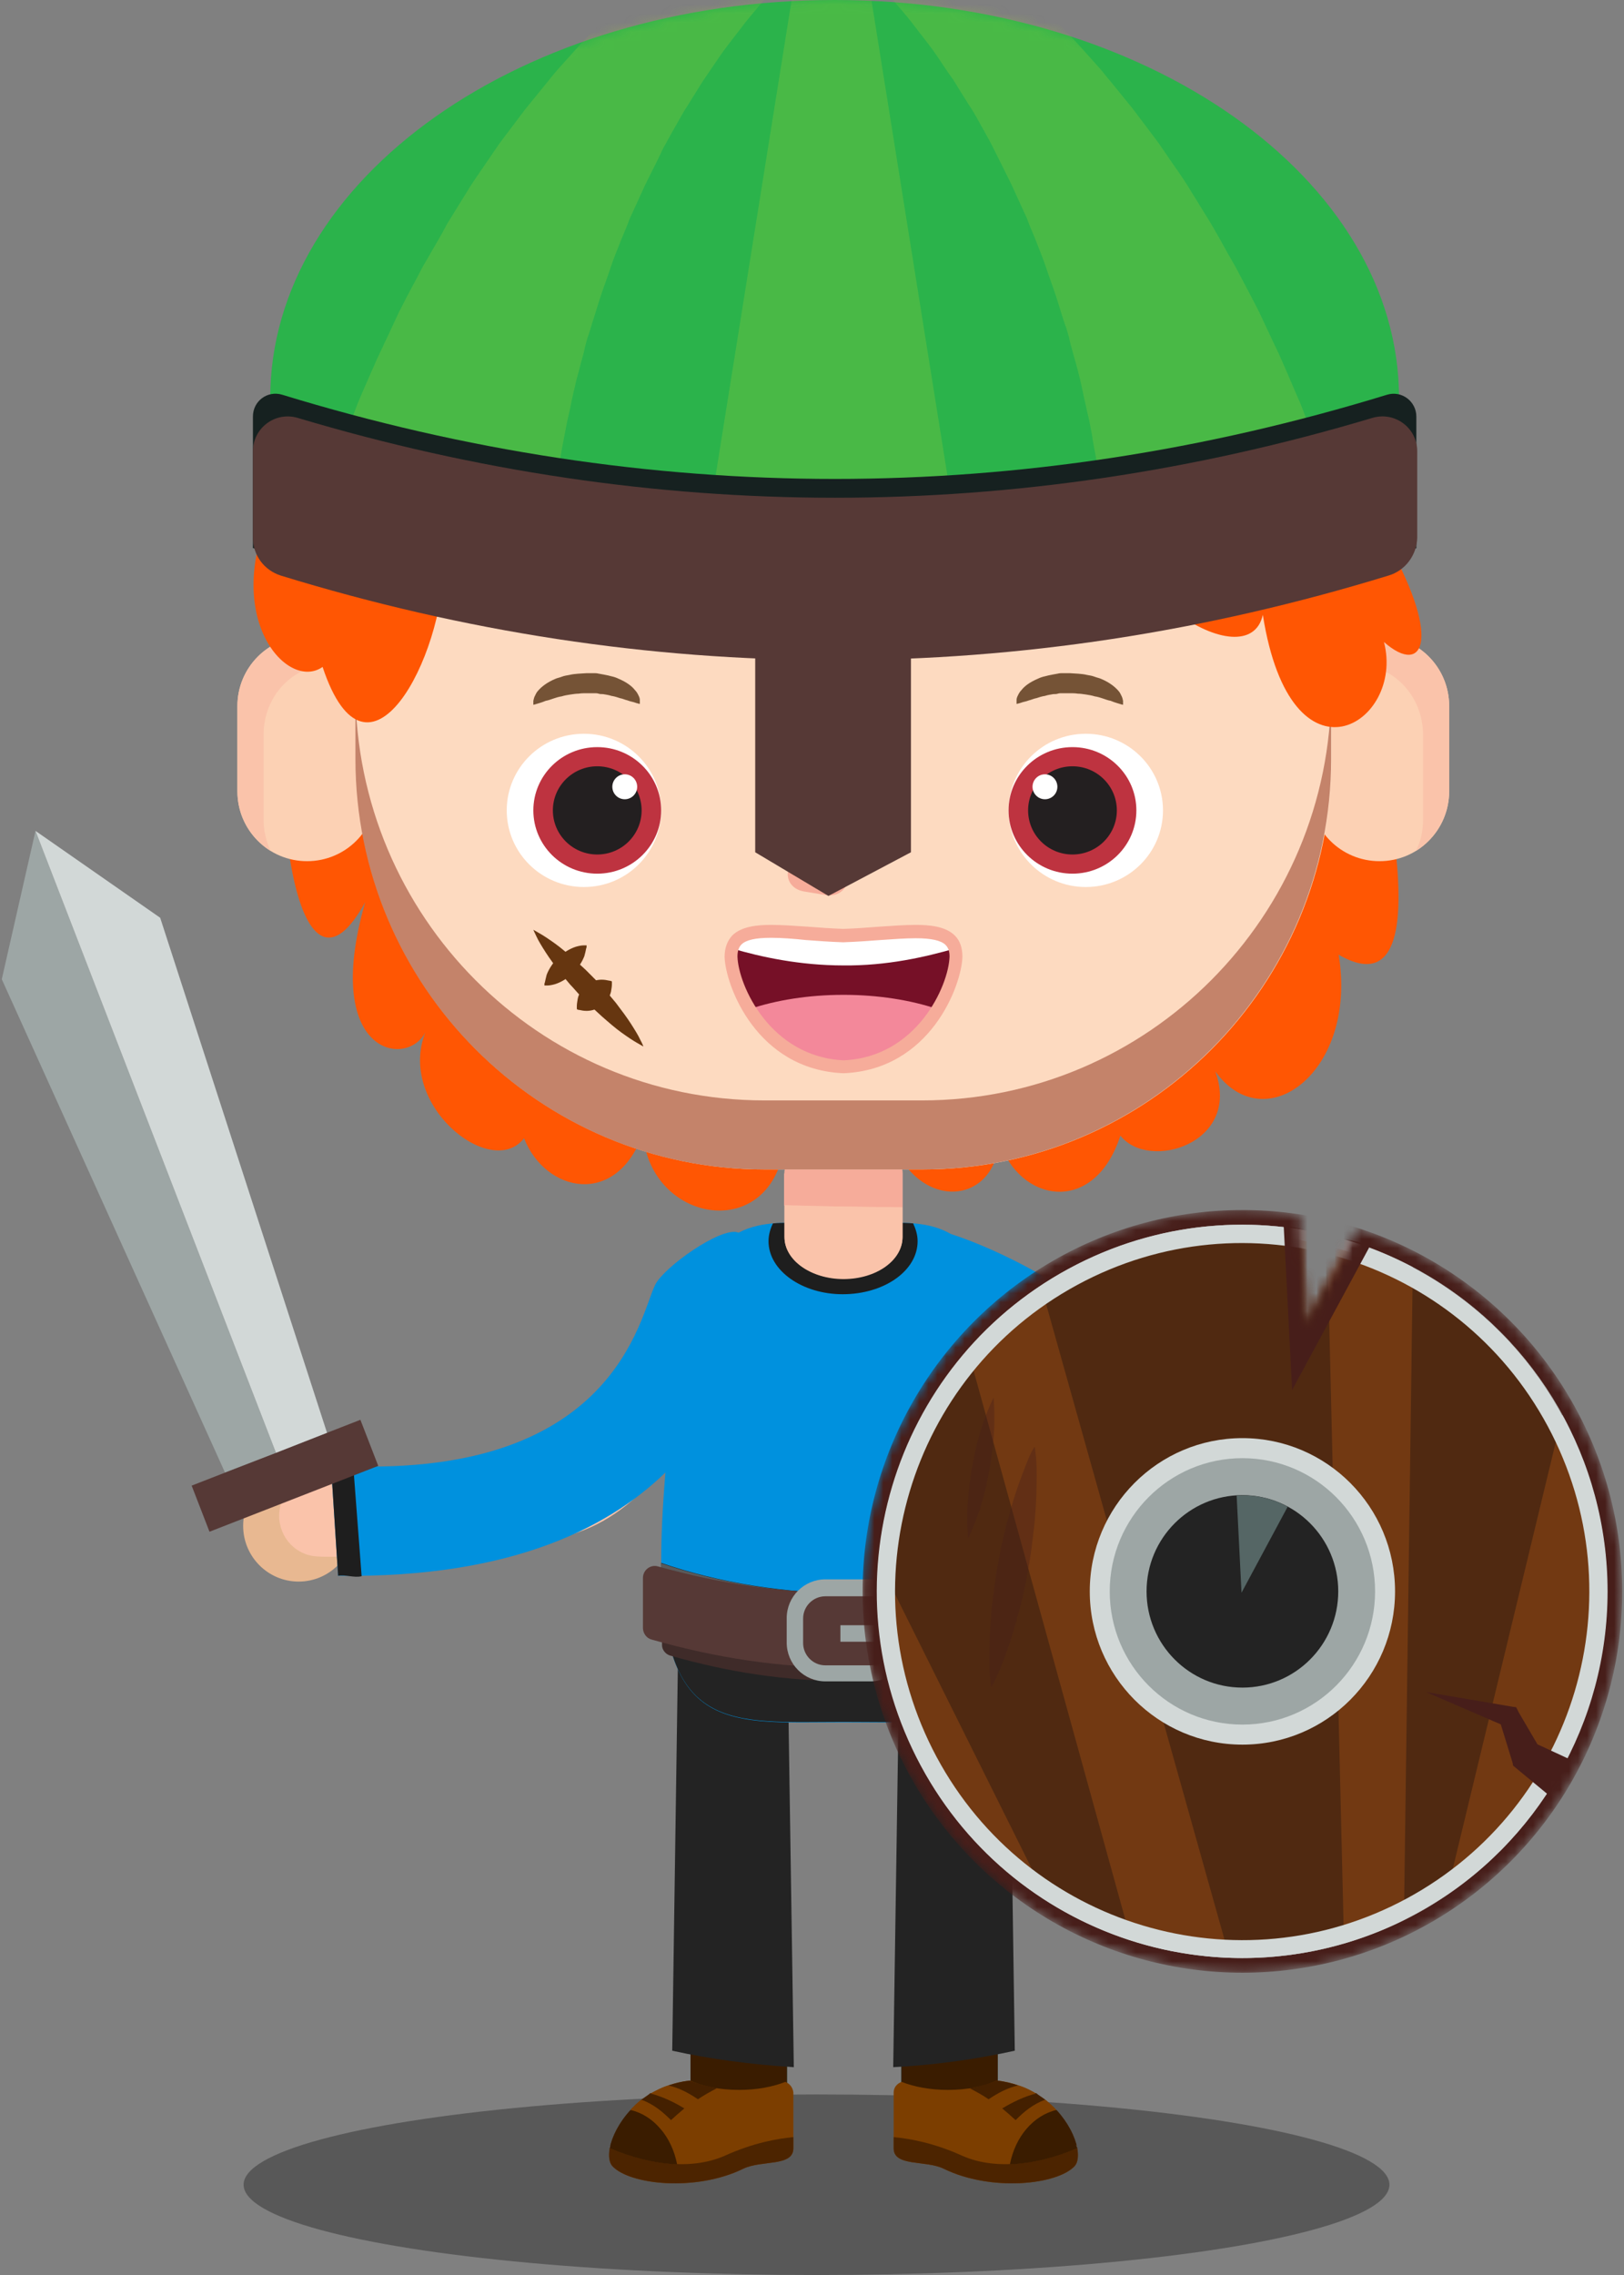 <?xml version="1.0" encoding="UTF-8"?>
<svg width="180px" height="252px" viewBox="0 0 180 252" version="1.1" xmlns="http://www.w3.org/2000/svg" xmlns:xlink="http://www.w3.org/1999/xlink">
    <rect x="0" y="0" width="180" height="252" fill="#808080" stroke="none"/>
    <!-- Generator: Sketch 57.1 (83088) - https://sketch.com -->
    <title>1-01</title>
    <desc>Created with Sketch.</desc>
    <defs>
        <path d="M62.262,79.699 C82.721,68.596 90.344,42.983 79.279,22.454 C73.918,12.436 65.066,5.527 55.082,2.319 L49.328,13.028 L48.689,0.79 C39.934,-0.592 30.639,0.79 22.23,5.379 C1.77,16.483 -5.852,42.095 5.213,62.624 C16.279,83.154 41.803,90.803 62.262,79.699 Z" id="path-1"></path>
        <path d="M62.262,79.699 C82.721,68.596 90.344,42.983 79.279,22.454 C73.918,12.436 65.066,5.527 55.082,2.319 L49.328,13.028 L48.689,0.79 C39.934,-0.592 30.639,0.79 22.23,5.379 C1.77,16.483 -5.852,42.095 5.213,62.624 C16.279,83.154 41.803,90.803 62.262,79.699 Z" id="path-3"></path>
        <path d="M62.262,79.699 C82.721,68.596 90.344,42.983 79.279,22.454 C73.918,12.436 65.066,5.527 55.082,2.319 L49.328,13.028 L48.689,0.79 C39.934,-0.592 30.639,0.79 22.23,5.379 C1.77,16.483 -5.852,42.095 5.213,62.624 C16.279,83.154 41.803,90.803 62.262,79.699 Z" id="path-5"></path>
        <path d="M62.262,79.699 C82.721,68.596 90.344,42.983 79.279,22.454 C73.918,12.436 65.066,5.527 55.082,2.319 L49.328,13.028 L48.689,0.79 C39.934,-0.592 30.639,0.79 22.23,5.379 C1.77,16.483 -5.852,42.095 5.213,62.624 C16.279,83.154 41.803,90.803 62.262,79.699 Z" id="path-7"></path>
        <path d="M62.262,79.699 C82.721,68.596 90.344,42.983 79.279,22.454 C73.918,12.436 65.066,5.527 55.082,2.319 L49.328,13.028 L48.689,0.79 C39.934,-0.592 30.639,0.79 22.23,5.379 C1.77,16.483 -5.852,42.095 5.213,62.624 C16.279,83.154 41.803,90.803 62.262,79.699 Z" id="path-9"></path>
        <path d="M62.262,79.699 C82.721,68.596 90.344,42.983 79.279,22.454 C73.918,12.436 65.066,5.527 55.082,2.319 L49.328,13.028 L48.689,0.79 C39.934,-0.592 30.639,0.79 22.23,5.379 C1.77,16.483 -5.852,42.095 5.213,62.624 C16.279,83.154 41.803,90.803 62.262,79.699 Z" id="path-11"></path>
        <path d="M62.262,79.699 C82.721,68.596 90.344,42.983 79.279,22.454 C73.918,12.436 65.066,5.527 55.082,2.319 L49.328,13.028 L48.689,0.79 C39.934,-0.592 30.639,0.79 22.23,5.379 C1.77,16.483 -5.852,42.095 5.213,62.624 C16.279,83.154 41.803,90.803 62.262,79.699 Z" id="path-13"></path>
        <path d="M62.262,79.699 C82.721,68.596 90.344,42.983 79.279,22.454 C73.918,12.436 65.066,5.527 55.082,2.319 L49.328,13.028 L48.689,0.79 C39.934,-0.592 30.639,0.79 22.23,5.379 C1.77,16.483 -5.852,42.095 5.213,62.624 C16.279,83.154 41.803,90.803 62.262,79.699 Z" id="path-15"></path>
        <path d="M62.262,79.699 C82.721,68.596 90.344,42.983 79.279,22.454 C73.918,12.436 65.066,5.527 55.082,2.319 L49.328,13.028 L48.689,0.79 C39.934,-0.592 30.639,0.79 22.23,5.379 C1.77,16.483 -5.852,42.095 5.213,62.624 C16.279,83.154 41.803,90.803 62.262,79.699 Z" id="path-17"></path>
        <path d="M62.262,79.699 C82.721,68.596 90.344,42.983 79.279,22.454 C73.918,12.436 65.066,5.527 55.082,2.319 L49.328,13.028 L48.689,0.79 C39.934,-0.592 30.639,0.79 22.23,5.379 C1.77,16.483 -5.852,42.095 5.213,62.624 C16.279,83.154 41.803,90.803 62.262,79.699 Z" id="path-19"></path>
        <path d="M62.262,79.699 C82.721,68.596 90.344,42.983 79.279,22.454 C73.918,12.436 65.066,5.527 55.082,2.319 L49.328,13.028 L48.689,0.79 C39.934,-0.592 30.639,0.79 22.23,5.379 C1.77,16.483 -5.852,42.095 5.213,62.624 C16.279,83.154 41.803,90.803 62.262,79.699 Z" id="path-21"></path>
        <path d="M62.262,79.699 C82.721,68.596 90.344,42.983 79.279,22.454 C73.918,12.436 65.066,5.527 55.082,2.319 L49.328,13.028 L48.689,0.79 C39.934,-0.592 30.639,0.79 22.23,5.379 C1.77,16.483 -5.852,42.095 5.213,62.624 C16.279,83.154 41.803,90.803 62.262,79.699 Z" id="path-23"></path>
        <path d="M62.262,79.699 C82.721,68.596 90.344,42.983 79.279,22.454 C73.918,12.436 65.066,5.527 55.082,2.319 L49.328,13.028 L48.689,0.79 C39.934,-0.592 30.639,0.79 22.23,5.379 C1.77,16.483 -5.852,42.095 5.213,62.624 C16.279,83.154 41.803,90.803 62.262,79.699 Z" id="path-25"></path>
        <path d="M125.557,44.118 C125.557,68.497 97.574,63.611 63,63.611 C28.426,63.611 0.443,68.497 0.443,44.118 C0.443,19.74 28.475,0 63,0 C97.525,0 125.557,19.74 125.557,44.118 Z" id="path-27"></path>
        <path d="M125.557,44.118 C125.557,68.497 97.574,63.611 63,63.611 C28.426,63.611 0.443,68.497 0.443,44.118 C0.443,19.74 28.475,0 63,0 C97.525,0 125.557,19.74 125.557,44.118 Z" id="path-29"></path>
        <path d="M125.557,44.118 C125.557,68.497 97.574,63.611 63,63.611 C28.426,63.611 0.443,68.497 0.443,44.118 C0.443,19.74 28.475,0 63,0 C97.525,0 125.557,19.74 125.557,44.118 Z" id="path-31"></path>
    </defs>
    <g id="Page-1" stroke="none" stroke-width="1" fill="none" fill-rule="evenodd">
        <g id="Desktop-HD" transform="translate(-186, -2825)">
            <g id="Group-4" transform="translate(127, 2825)">
                <g id="1-01" transform="translate(59, 0)">
                    <ellipse id="Oval" fill="#1D1D1D" fill-rule="nonzero" opacity="0.4" cx="90.5" cy="242" rx="63.5" ry="10"></ellipse>
                    <g id="Group">
                        <g>
                            <g transform="translate(26.066, 1.974)" fill-rule="nonzero">
                                <g transform="translate(72.787, 177.164)">
                                    <rect id="Rectangle" fill="#FAC3AA" x="1.033" y="6.958" width="10.721" height="47.277"></rect>
                                    <path d="M6.393,37.604 C8.361,37.604 10.18,37.012 11.754,36.074 L11.754,54.235 L1.033,54.235 L1.033,36.074 C2.607,37.012 4.426,37.604 6.393,37.604 Z" id="Path" fill="#2CB2E7"></path>
                                    <path d="M6.393,42.835 C8.361,42.835 10.18,42.44 11.754,41.799 L11.754,54.235 L1.033,54.235 L1.033,41.799 C2.607,42.44 4.426,42.835 6.393,42.835 Z" id="Path" fill="#3A1C00"></path>
                                    <path d="M1.082,51.471 C2.459,52.014 4.23,52.36 6.197,52.36 C8.361,52.36 10.279,51.965 11.656,51.323 C18.787,52.113 21.689,59.219 20.262,60.798 C18.344,62.871 11.016,63.661 5.754,61.095 C3.738,60.108 0.197,60.897 0.197,58.824 L0.197,52.656 C0.197,52.113 0.541,51.669 1.082,51.471 Z" id="Path" fill="#7C3E00"></path>
                                    <path d="M17.016,53.445 C15.639,53.988 14.656,54.778 13.721,55.715 C13.23,55.271 12.738,54.827 12.197,54.383 C13.426,53.692 14.705,53.051 15.984,52.705 C16.328,53.001 16.672,53.199 17.016,53.445 Z" id="Path" fill="#442000"></path>
                                    <path d="M15.984,52.755 C14.656,53.1 13.377,53.692 12.197,54.432 C11.754,54.087 11.262,53.741 10.721,53.396 C11.754,52.656 12.836,52.113 14.016,51.866 C14.754,52.064 15.393,52.409 15.984,52.755 Z" id="Path" fill="#7C3E00"></path>
                                    <path d="M20.557,58.824 C20.705,59.713 20.607,60.404 20.262,60.798 C18.344,62.871 11.016,63.661 5.754,61.095 C3.738,60.108 0.197,60.897 0.197,58.824 L0.197,57.591 C1.82,57.739 4.574,58.183 7.82,59.663 C11.754,61.391 16.623,60.453 20.557,58.824 Z" id="Path" fill="#4C2400"></path>
                                    <path d="M20.557,58.824 C18.246,59.811 15.639,60.502 13.082,60.601 C13.672,57.541 15.689,55.173 18.246,54.58 C19.525,55.962 20.311,57.541 20.557,58.824 Z" id="Path" fill="#3A1C00"></path>
                                    <path d="M14.754,56.801 C14.41,56.456 14.115,56.11 13.721,55.715 C14.656,54.778 15.639,53.939 17.016,53.445 C17.459,53.791 17.852,54.186 18.197,54.531 C16.869,54.877 15.689,55.666 14.754,56.801 Z" id="Path" fill="#7C3E00"></path>
                                    <path d="M11.656,51.323 C12.492,51.422 13.279,51.619 14.016,51.866 C12.836,52.113 11.754,52.705 10.721,53.396 C10.082,52.952 9.344,52.557 8.607,52.162 C9.787,51.965 10.82,51.669 11.656,51.323 Z" id="Path" fill="#442000"></path>
                                    <path d="M6.885,0.395 C10.23,0.395 12.984,2.221 12.984,4.441 L13.623,48.017 C9.393,48.955 4.869,49.596 0.148,49.843 L0.836,4.441 C0.836,2.221 3.541,0.395 6.885,0.395 Z" id="Path" fill="#232323"></path>
                                </g>
                                <g transform="translate(41.311, 177.164)">
                                    <rect id="Rectangle" fill="#FAC3AA" x="9.148" y="6.958" width="10.721" height="47.277"></rect>
                                    <path d="M14.508,37.604 C16.475,37.604 18.295,37.012 19.869,36.074 L19.869,54.235 L9.148,54.235 L9.148,36.074 C10.721,37.012 12.541,37.604 14.508,37.604 Z" id="Path" fill="#2CB2E7"></path>
                                    <path d="M14.508,42.835 C16.475,42.835 18.295,42.44 19.869,41.799 L19.869,54.235 L9.148,54.235 L9.148,41.799 C10.721,42.44 12.541,42.835 14.508,42.835 Z" id="Path" fill="#3A1C00"></path>
                                    <g transform="translate(0, 51.323)" id="Path">
                                        <path d="M19.672,0.148 C18.295,0.691 16.525,1.036 14.557,1.036 C12.393,1.036 10.475,0.642 9.098,0 C1.967,0.79 -0.934,7.896 0.492,9.475 C2.41,11.548 9.738,12.337 15,9.771 C17.016,8.784 20.557,9.574 20.557,7.501 L20.557,1.332 C20.508,0.79 20.164,0.345 19.672,0.148 Z" fill="#7C3E00"></path>
                                        <path d="M3.689,2.122 C5.066,2.665 6.049,3.454 6.984,4.392 C7.475,3.948 7.967,3.504 8.508,3.06 C7.279,2.369 6,1.727 4.721,1.382 C4.377,1.678 4.033,1.875 3.689,2.122 Z" fill="#442000"></path>
                                        <path d="M4.721,1.431 C6.049,1.777 7.328,2.369 8.508,3.109 C8.951,2.764 9.443,2.418 9.984,2.073 C8.951,1.332 7.869,0.79 6.689,0.543 C6,0.74 5.361,1.086 4.721,1.431 Z" fill="#7C3E00"></path>
                                        <path d="M0.197,7.501 C0.049,8.389 0.148,9.08 0.492,9.475 C2.41,11.548 9.738,12.337 15,9.771 C17.016,8.784 20.557,9.574 20.557,7.501 L20.557,6.267 C18.934,6.415 16.18,6.86 12.934,8.34 C8.951,10.067 4.131,9.13 0.197,7.501 Z" fill="#4C2400"></path>
                                        <path d="M0.197,7.501 C2.508,8.488 5.115,9.179 7.672,9.278 C7.082,6.218 5.066,3.849 2.508,3.257 C1.23,4.639 0.443,6.218 0.197,7.501 Z" fill="#3A1C00"></path>
                                        <path d="M5.951,5.478 C6.295,5.132 6.59,4.787 6.984,4.392 C6.049,3.454 5.066,2.616 3.689,2.122 C3.246,2.467 2.852,2.862 2.508,3.208 C3.885,3.553 5.066,4.343 5.951,5.478 Z" fill="#7C3E00"></path>
                                        <path d="M0.197,7.452 C0.197,7.353 0.246,7.254 0.295,7.106 C0.246,7.205 0.246,7.304 0.197,7.452 Z" fill="#FFFFFF"></path>
                                        <path d="M9.049,0 C8.213,0.099 7.426,0.296 6.689,0.543 C7.869,0.79 8.951,1.382 9.984,2.073 C10.623,1.629 11.361,1.234 12.098,0.839 C10.967,0.642 9.885,0.345 9.049,0 Z" fill="#442000"></path>
                                    </g>
                                    <path d="M13.82,0.395 C17.164,0.395 19.918,2.221 19.918,4.441 L20.607,49.843 C15.885,49.547 11.361,48.955 7.131,48.017 L7.77,4.441 C7.77,2.221 10.475,0.395 13.82,0.395 Z" id="Path" fill="#232323"></path>
                                </g>
                                <ellipse id="Oval" fill="#E8B891" cx="7.033" cy="167.048" rx="6.148" ry="6.169"></ellipse>
                                <g transform="translate(75.246, 134.23)" id="Path">
                                    <g>
                                        <g transform="translate(0, 2.467)" fill="#FAC3AA">
                                            <path d="M33.836,51.027 C33.885,51.027 33.934,51.027 33.984,51.027 C36.443,50.978 38.41,48.856 38.361,46.388 C37.82,27.29 29.115,15.792 21.885,9.475 C14.066,2.665 6.295,0.345 5.951,0.247 C3.541,-0.444 1.082,0.938 0.393,3.356 C-0.295,5.725 1.082,8.241 3.443,8.932 C4.525,9.228 28.475,16.729 29.361,46.635 C29.41,49.053 31.377,51.027 33.836,51.027 Z"></path>
                                            <g transform="translate(24.59, 45.401)">
                                                <path d="M3.443,7.106 C4.82,10.561 6,10.265 9.148,10.265 C12.295,10.265 14.852,10.265 14.852,7.106 C14.852,3.948 12.295,0.049 9.148,0.049 C6,4.16333634e-17 3.443,3.948 3.443,7.106 Z"></path>
                                                <path d="M12.738,13.768 C12.738,14.262 13.131,14.657 13.623,14.657 L13.623,14.657 C14.115,14.657 14.508,14.262 14.508,13.768 L14.508,7.106 C14.508,6.613 14.115,6.218 13.623,6.218 L13.623,6.218 C13.131,6.218 12.738,6.613 12.738,7.106 L12.738,13.768 Z"></path>
                                                <path d="M10.082,16.137 C10.082,16.631 10.475,17.026 10.967,17.026 L10.967,17.026 C11.459,17.026 11.852,16.631 11.852,16.137 L11.852,9.475 C11.852,8.982 11.459,8.587 10.967,8.587 L10.967,8.587 C10.475,8.587 10.082,8.982 10.082,9.475 L10.082,16.137 Z"></path>
                                                <path d="M7.377,16.927 C7.377,17.42 7.77,17.815 8.262,17.815 L8.262,17.815 C8.754,17.815 9.148,17.42 9.148,16.927 L9.148,10.215 C9.148,9.722 8.754,9.327 8.262,9.327 L8.262,9.327 C7.77,9.327 7.377,9.722 7.377,10.215 L7.377,16.927 Z"></path>
                                                <path d="M4.672,15.545 C4.672,16.039 5.066,16.433 5.557,16.433 L5.557,16.433 C6.049,16.433 6.443,16.039 6.443,15.545 L6.443,8.883 C6.443,8.389 6.049,7.995 5.557,7.995 L5.557,7.995 C5.066,7.995 4.672,8.389 4.672,8.883 L4.672,15.545 Z"></path>
                                                <path d="M0.689,7.254 C0.393,7.402 0.344,7.945 0.59,8.488 L0.59,8.488 C0.836,9.031 1.279,9.327 1.574,9.179 L5.852,7.254 C6.148,7.106 6.197,6.563 5.951,6.021 L5.951,6.021 C5.705,5.478 5.262,5.182 4.967,5.28 L0.689,7.254 Z"></path>
                                            </g>
                                        </g>
                                        <path d="M3.197,12.436 L3.197,12.584 L4.721,7.057 L3.197,12.436 L3.934,0.444 C4.23,0.543 40.033,11.054 40.033,49.201 L28.525,49.695 C30.148,20.036 3.59,12.732 3.148,12.633 L3.197,12.436 Z" fill="#0091DE"></path>
                                    </g>
                                    <path d="M39.984,49.201 L28.475,49.695 C28.574,48.856 28.623,48.066 28.623,47.277 L40.033,46.043 C40.082,47.079 40.033,48.116 39.984,49.201 Z" fill="#1E1E1E"></path>
                                </g>
                                <g transform="translate(4.426, 134.23)" id="Path">
                                    <g>
                                        <path d="M33.639,33.508 C40.967,30.942 47.016,22.898 51.787,9.524 C52.623,7.156 51.393,4.589 49.033,3.751 C46.672,2.912 44.115,4.145 43.279,6.514 C39.148,18.161 34.131,24.823 29.115,25.366 C22.18,26.056 9.984,28.179 5.852,27.29 C3.443,26.797 1.033,28.327 0.541,30.794 C0.049,33.212 1.574,35.63 4.033,36.124 C6.246,36.568 16.279,35.729 30.049,34.298 C31.23,34.199 32.459,33.952 33.639,33.508 Z" fill="#FAC3AA"></path>
                                        <path d="M42.148,6.07 C43.18,4.096 49.328,-0.247 51.246,0.296 C52.721,0.691 52.918,9.919 52.918,9.919 C51.098,15.052 46.033,38.887 6.984,38.344 L6.197,26.106 C37.77,28.03 40.377,9.524 42.148,6.07 Z" fill="#0091DE"></path>
                                    </g>
                                    <path d="M6.197,26.106 C6.934,25.908 7.82,26.303 8.656,26.106 L9.59,38.394 C8.754,38.591 7.82,38.196 6.984,38.344 L6.197,26.106 Z" fill="#1E1E1E"></path>
                                </g>
                                <g transform="translate(47.213, 123.374)" id="Path">
                                    <path d="M46.082,112.566 C46.082,112.467 46.033,112.369 45.984,112.221 C46.033,112.319 46.082,112.418 46.082,112.566 Z" fill="#FFFFFF"></path>
                                    <g>
                                        <path d="M0.246,40.861 C0.738,33.311 1.967,21.96 3.738,17.42 C7.279,8.34 13.131,10.265 20.213,10.265 C27.295,10.265 33.148,8.34 36.689,17.42 C38.459,21.96 39.689,33.311 40.18,40.861 C41.902,67.115 34.082,65.437 20.213,65.437 C6.344,65.437 -1.475,67.115 0.246,40.861 Z" fill="#0091DE"></path>
                                        <path d="M11.902,12.14 C11.902,11.449 12.098,10.758 12.393,10.166 C14.754,9.969 17.361,10.265 20.164,10.265 C22.967,10.265 25.574,9.969 27.934,10.166 C28.23,10.808 28.426,11.449 28.426,12.14 C28.426,15.397 24.738,18.013 20.115,18.013 C15.639,18.013 11.902,15.397 11.902,12.14 Z" fill="#1E1E1E"></path>
                                        <path d="M13.672,11.696 C13.672,14.262 16.623,16.335 20.213,16.335 L20.213,16.335 C23.852,16.335 26.754,14.262 26.754,11.696 L26.754,4.639 C26.754,2.073 23.803,-2.84217094e-14 20.213,-2.84217094e-14 L20.213,-2.84217094e-14 C16.574,-2.84217094e-14 13.672,2.073 13.672,4.639 L13.672,11.696 Z" fill="#FAC3AA"></path>
                                        <path d="M13.672,4.639 C13.672,2.073 16.623,-2.84217094e-14 20.213,-2.84217094e-14 C23.852,-2.84217094e-14 26.754,2.073 26.754,4.639 L26.754,8.389 C22.377,8.34 18,8.291 13.623,8.192 L13.623,4.639 L13.672,4.639 Z" fill="#F6AC9A"></path>
                                        <path d="M26.754,8.389 L26.754,11.646 C26.754,14.213 23.803,16.285 20.213,16.285 C16.574,16.285 13.672,14.213 13.672,11.646 L13.672,8.143 C18,8.291 22.377,8.34 26.754,8.389 Z" fill="#FAC3AA"></path>
                                        <path d="M21.59,51.175 C28.377,51.175 34.77,50.238 40.377,48.659 C40.033,66.72 32.508,65.388 20.213,65.388 C7.721,65.388 0.098,66.77 -2.84217094e-14,47.77 C6.295,49.942 13.672,51.175 21.59,51.175 Z" fill="#232323"></path>
                                        <path d="M21.639,53.445 C13.77,53.445 6.443,52.31 0.049,50.386 C0,49.547 0,48.708 0,47.82 C6.246,49.942 13.672,51.225 21.59,51.225 C28.377,51.225 34.77,50.287 40.377,48.708 C40.377,49.596 40.328,50.435 40.279,51.274 C34.623,52.656 28.328,53.445 21.639,53.445 Z" fill="#595A5B"></path>
                                    </g>
                                </g>
                                <g>
                                    <path d="M124.279,71.655 C124.279,71.655 135.984,111.678 122.311,103.782 C124.426,116.711 114.148,124.36 108.639,116.711 C111.541,124.657 101.262,127.815 98.115,123.818 C95.213,132.799 86.803,131.22 84.689,124.36 C84.148,132.01 74.705,132.306 72.295,122.781 C71.459,124.805 66.492,126.038 60.984,123.818 C60.197,135.958 45.984,133.836 45.197,123.571 C42.295,131.763 34.426,130.184 32.016,124.114 C28.328,128.851 17.557,120.166 21.246,111.974 C19.672,116.465 9.393,115.428 14.41,97.959 C7.328,110.888 3.098,90.013 6.246,62.575" id="Path" fill="#FF5603"></path>
                                    <path d="M119.115,85.671 C119.115,89.964 122.557,93.418 126.836,93.418 L126.836,93.418 C131.115,93.418 134.557,89.964 134.557,85.671 L134.557,76.245 C134.557,71.951 131.115,68.497 126.836,68.497 L126.836,68.497 C122.557,68.497 119.115,71.951 119.115,76.245 L119.115,85.671 Z" id="Path" fill="#FCD1B4"></path>
                                    <path d="M0.246,85.671 C0.246,89.964 3.689,93.418 7.967,93.418 L7.967,93.418 C12.246,93.418 15.689,89.964 15.689,85.671 L15.689,76.245 C15.689,71.951 12.246,68.497 7.967,68.497 L7.967,68.497 C3.689,68.497 0.246,71.951 0.246,76.245 L0.246,85.671 L0.246,85.671 Z" id="Path" fill="#FCD1B4"></path>
                                    <path d="M131.656,88.829 L131.656,79.403 C131.656,75.11 128.361,71.655 124.279,71.655 C122.557,71.655 120.934,72.297 119.705,73.333 C120.836,70.52 123.639,68.497 126.836,68.497 C131.115,68.497 134.557,71.951 134.557,76.245 L134.557,85.671 C134.557,88.434 133.082,90.902 130.869,92.283 C131.41,91.247 131.656,90.063 131.656,88.829 Z" id="Path" fill="#FAC3AA"></path>
                                    <path d="M7.967,68.497 C11.213,68.497 13.967,70.471 15.098,73.333 C13.82,72.297 12.246,71.655 10.525,71.655 C6.443,71.655 3.148,75.11 3.148,79.403 L3.148,88.829 C3.148,90.063 3.443,91.247 3.934,92.283 C1.721,90.902 0.246,88.483 0.246,85.671 L0.246,76.245 C0.246,71.951 3.738,68.497 7.967,68.497 Z" id="Path" fill="#FAC3AA"></path>
                                    <path d="M13.377,82.068 C13.377,107.187 33.689,127.568 58.721,127.568 L76.18,127.568 C101.213,127.568 121.525,107.187 121.525,82.068 L121.525,47.721 C121.525,22.602 101.213,2.221 76.18,2.221 L58.721,2.221 C33.689,2.221 13.377,22.602 13.377,47.721 L13.377,82.068 Z" id="Path" fill="#FDDAC0"></path>
                                    <path d="M58.672,119.919 L76.131,119.919 C101.164,119.919 121.475,99.538 121.475,74.419 L121.475,82.068 C121.475,107.187 101.164,127.568 76.131,127.568 L58.672,127.568 C33.639,127.568 13.328,107.187 13.328,82.068 L13.328,74.419 C13.377,99.538 33.639,119.919 58.672,119.919 Z" id="Path" fill="#C4836A"></path>
                                    <path d="M61.475,93.863 C60.836,95.244 61.574,96.527 63.049,96.774 L65.459,97.169 C66.934,97.416 68.066,96.379 67.918,94.899 L67.082,84.782 C66.934,83.302 66.344,83.203 65.705,84.536 L61.475,93.863 Z" id="Path" fill="#F6AC9A"></path>
                                    <g transform="translate(30, 72.544)">
                                        <g transform="translate(55.574, 6.415)" id="Oval">
                                            <ellipse fill="#FFFFFF" cx="8.705" cy="8.834" rx="8.557" ry="8.488"></ellipse>
                                            <ellipse fill="#BE3340" cx="7.23" cy="8.834" rx="7.082" ry="7.008"></ellipse>
                                            <ellipse fill="#231F20" cx="7.23" cy="8.834" rx="4.918" ry="4.886"></ellipse>
                                            <ellipse fill="#FFFFFF" cx="4.18" cy="6.218" rx="1.377" ry="1.382"></ellipse>
                                        </g>
                                        <g transform="translate(0, 6.415)" id="Oval">
                                            <ellipse fill="#FFFFFF" cx="8.656" cy="8.834" rx="8.557" ry="8.488"></ellipse>
                                            <ellipse fill="#BE3340" cx="10.131" cy="8.834" rx="7.082" ry="7.008"></ellipse>
                                            <ellipse fill="#231F20" cx="10.131" cy="8.834" rx="4.918" ry="4.886"></ellipse>
                                            <ellipse fill="#FFFFFF" cx="13.18" cy="6.218" rx="1.377" ry="1.382"></ellipse>
                                        </g>
                                        <path d="M3.049,3.553 C3.049,3.553 3.295,3.504 3.738,3.356 C3.934,3.306 4.18,3.208 4.426,3.109 C4.721,3.06 4.967,2.961 5.262,2.862 C5.557,2.764 5.852,2.665 6.197,2.616 C6.492,2.517 6.836,2.467 7.131,2.418 C7.475,2.369 7.77,2.319 8.066,2.319 C8.361,2.27 8.656,2.27 8.951,2.27 C8.607,2.27 8.852,2.27 8.803,2.27 L8.803,2.27 L8.803,2.27 L8.803,2.27 L8.852,2.27 L8.951,2.27 L9.148,2.27 L9.492,2.27 L9.639,2.27 C9.689,2.27 9.689,2.27 9.738,2.27 C9.787,2.27 9.836,2.27 9.885,2.27 C9.984,2.27 10.131,2.27 10.279,2.319 C10.426,2.369 10.574,2.369 10.77,2.369 C11.066,2.418 11.41,2.467 11.705,2.566 C12.049,2.616 12.344,2.714 12.639,2.813 C12.934,2.862 13.23,3.01 13.475,3.06 C13.721,3.158 13.967,3.208 14.164,3.257 C14.557,3.405 14.852,3.454 14.852,3.454 C14.852,3.454 14.852,3.306 14.852,3.01 C14.852,2.862 14.803,2.714 14.705,2.517 C14.607,2.319 14.508,2.122 14.311,1.925 C13.967,1.48 13.377,1.036 12.443,0.642 C12.246,0.543 11.951,0.444 11.705,0.395 L11.311,0.296 L10.82,0.197 L10.279,0.099 C10.082,0.049 9.934,0.049 9.836,0.049 L9.492,0.049 L9.295,0.049 L9.197,0.049 L9.148,0.049 L8.951,0.049 C8.311,0.099 7.623,0.099 7.033,0.247 C6.738,0.296 6.443,0.345 6.197,0.444 C5.951,0.543 5.656,0.592 5.459,0.691 C4.525,1.086 3.934,1.579 3.59,1.974 C3.393,2.171 3.295,2.418 3.197,2.616 C3.098,2.813 3.098,2.961 3.049,3.109 C3.049,3.405 3.049,3.553 3.049,3.553 Z" id="Path" fill="#755336"></path>
                                        <path d="M68.41,3.553 C68.41,3.553 68.164,3.504 67.721,3.356 C67.525,3.306 67.279,3.208 67.033,3.109 C66.738,3.06 66.492,2.961 66.197,2.862 C65.902,2.764 65.607,2.665 65.262,2.616 C64.967,2.517 64.623,2.467 64.328,2.418 C63.984,2.369 63.689,2.319 63.393,2.319 C63.098,2.27 62.803,2.27 62.508,2.27 C62.852,2.27 62.607,2.27 62.656,2.27 L62.656,2.27 L62.656,2.27 L62.656,2.27 L62.607,2.27 L62.508,2.27 L62.311,2.27 L61.967,2.27 L61.82,2.27 C61.77,2.27 61.77,2.27 61.721,2.27 C61.672,2.27 61.623,2.27 61.574,2.27 C61.475,2.27 61.328,2.27 61.18,2.319 C61.033,2.369 60.885,2.369 60.689,2.369 C60.393,2.418 60.049,2.467 59.754,2.566 C59.41,2.616 59.115,2.714 58.82,2.813 C58.525,2.862 58.23,3.01 57.984,3.06 C57.738,3.158 57.492,3.208 57.295,3.257 C56.902,3.405 56.607,3.454 56.607,3.454 C56.607,3.454 56.607,3.306 56.607,3.01 C56.607,2.862 56.656,2.714 56.754,2.517 C56.852,2.319 56.951,2.122 57.148,1.925 C57.492,1.48 58.082,1.036 59.016,0.642 C59.213,0.543 59.508,0.444 59.754,0.395 L60.148,0.296 L60.639,0.197 L61.18,0.099 C61.377,0.049 61.525,0.049 61.623,0.049 L61.967,0.049 L62.164,0.049 L62.262,0.049 L62.311,0.049 L62.508,0.049 C63.148,0.099 63.836,0.099 64.426,0.247 C64.721,0.296 65.016,0.345 65.262,0.444 C65.508,0.543 65.803,0.592 66,0.691 C66.934,1.086 67.525,1.579 67.869,1.974 C68.066,2.171 68.164,2.418 68.262,2.616 C68.361,2.813 68.361,2.961 68.41,3.109 C68.41,3.405 68.41,3.553 68.41,3.553 Z" id="Path" fill="#755336"></path>
                                    </g>
                                    <path d="M127.328,69.139 C129.689,78.169 117.049,86.065 113.902,66.128 C112.328,73.333 96,63.562 95.459,50.09 C90.984,60.996 75.443,55.913 77.557,45.451 C67.574,59.17 57.541,49.645 57.295,43.378 C52.279,56.16 44.41,53.347 39.934,47.326 C38.361,62.624 27.836,69.829 23.115,60.305 C23.115,70.767 14.705,87.003 9.689,71.902 C5.754,74.666 -1.623,66.326 4.18,54.038 C13.377,47.721 4.131,38.69 9.984,31.288 C11.557,27.142 12.098,18.062 25.77,18.753 C17.361,15.742 41.016,3.652 53.951,12.239 C46.869,2.023 76.574,2.27 84.738,13.867 C85.279,2.517 101.066,9.228 105.541,19.69 C113.951,10.166 116.852,18.753 111.344,22.701 C123.984,22.701 123.197,28.03 115.574,28.524 C132.148,34.545 126.934,54.531 127.131,57.097 C133.918,68.694 131.803,73.086 127.328,69.139 Z" id="Path" fill="#FF5603"></path>
                                    <path d="M102.836,31.929 L102.492,32.817 C102.344,33.113 102.197,33.36 102.049,33.656 C101.705,34.199 101.361,34.693 100.967,35.137 C100.77,35.334 100.574,35.581 100.328,35.778 C100.082,35.976 99.885,36.173 99.59,36.321 C99.098,36.667 98.557,36.963 98.016,37.209 C97.721,37.308 97.475,37.407 97.18,37.506 C96.885,37.555 96.59,37.654 96.295,37.703 C95.705,37.802 95.115,37.851 94.574,37.851 C93.984,37.851 93.443,37.752 92.902,37.604 C92.607,37.506 92.361,37.456 92.115,37.357 C91.869,37.209 91.574,37.16 91.377,37.012 C91.131,36.864 90.885,36.765 90.689,36.568 C90.443,36.42 90.246,36.222 90.049,36.025 C89.852,35.828 89.656,35.63 89.459,35.433 C89.262,35.235 89.115,34.989 88.967,34.791 C88.672,34.347 88.377,33.854 88.18,33.36 C88.033,33.113 87.984,32.867 87.885,32.571 C87.787,32.324 87.689,32.028 87.639,31.732 C87.492,31.189 87.443,30.597 87.344,30.054 C87.295,29.462 87.246,28.919 87.295,28.327 C87.295,27.734 87.344,27.142 87.393,26.55 C87.443,25.958 87.541,25.366 87.639,24.773 L88.131,20.776 L84.984,23.342 C84.197,23.984 83.459,24.576 82.672,25.119 C82.279,25.366 81.885,25.662 81.492,25.908 C81.098,26.155 80.705,26.402 80.262,26.649 C79.426,27.142 78.59,27.537 77.754,27.833 C77.361,27.981 76.918,28.129 76.525,28.228 C76.131,28.327 75.738,28.425 75.344,28.425 C75.148,28.425 74.951,28.475 74.803,28.425 C74.607,28.425 74.459,28.425 74.311,28.376 C73.967,28.327 73.721,28.277 73.475,28.129 C73.23,28.03 73.082,27.882 72.934,27.685 C72.787,27.488 72.639,27.29 72.541,26.994 C72.443,26.747 72.393,26.402 72.344,26.056 C72.295,25.711 72.295,25.316 72.344,24.921 C72.393,24.527 72.443,24.132 72.541,23.737 C72.639,23.342 72.787,22.947 72.885,22.503 L75.049,16.384 L69.59,19.987 C67.721,21.22 65.852,22.306 63.885,23.244 C63.393,23.49 62.902,23.688 62.41,23.885 C61.918,24.083 61.426,24.28 60.934,24.428 C59.951,24.724 58.967,24.971 58.033,25.02 C57.59,25.069 57.148,25.02 56.803,24.971 C56.459,24.921 56.213,24.823 56.115,24.773 C56.016,24.675 56.115,24.773 56.066,24.675 C56.066,24.625 56.016,24.379 56.115,24.033 C56.115,23.885 56.213,23.688 56.262,23.49 C56.361,23.293 56.41,23.096 56.508,22.898 C56.607,22.701 56.705,22.503 56.803,22.257 L57.148,21.615 C57.443,21.171 57.689,20.776 57.984,20.332 C58.279,19.888 58.623,19.493 58.967,19.049 L63.344,13.275 L56.41,15.397 C55.672,15.644 54.934,15.891 54.197,16.088 C53.459,16.236 52.721,16.483 51.984,16.581 L50.902,16.779 L49.82,16.877 C49.475,16.927 49.082,16.927 48.738,16.927 C48.393,16.927 48,16.976 47.656,16.927 C47.311,16.877 46.967,16.877 46.623,16.877 L45.59,16.729 L44.607,16.483 L43.721,16.137 C43.18,15.891 42.639,15.594 42.197,15.2 C41.754,14.854 41.459,14.41 41.213,13.966 C40.967,13.522 40.869,13.028 40.869,12.535 C40.82,12.041 41.016,11.548 41.213,11.054 C41.41,10.561 41.803,10.117 42.246,9.722 C42.689,9.327 43.23,8.982 43.82,8.685 C44.115,8.537 44.41,8.389 44.754,8.291 C45.098,8.192 45.393,8.044 45.738,7.995 C46.426,7.847 47.164,7.748 47.852,7.699 L48.984,7.649 C49.377,7.649 49.721,7.699 50.115,7.699 C50.852,7.699 51.639,7.896 52.377,7.945 L61.23,8.784 L53.41,4.984 L52.672,4.639 C52.475,4.491 52.23,4.392 52.033,4.244 C51.639,3.997 51.443,3.652 51.443,3.751 C51.393,3.751 51.443,3.8 51.393,3.849 C51.344,3.899 51.393,3.899 51.344,3.899 C51.344,3.899 51.393,3.849 51.393,3.8 L51.59,3.652 C51.934,3.405 52.377,3.208 52.918,3.06 C53.41,2.912 54,2.764 54.541,2.665 C55.131,2.566 55.672,2.517 56.262,2.467 C56.852,2.418 57.443,2.369 58.033,2.369 C58.623,2.369 59.213,2.369 59.803,2.418 C60.393,2.467 60.984,2.517 61.574,2.566 C62.164,2.665 62.754,2.714 63.344,2.862 C63.934,2.961 64.525,3.109 65.115,3.208 C65.705,3.356 66.295,3.504 66.836,3.701 C67.426,3.899 67.967,4.096 68.557,4.343 C69.098,4.589 69.689,4.836 70.23,5.083 C70.77,5.379 71.311,5.626 71.852,5.971 C72.393,6.267 72.885,6.662 73.377,7.008 C72.934,6.563 72.492,6.119 72,5.725 C71.508,5.33 71.016,4.935 70.525,4.589 C69.984,4.244 69.492,3.899 68.902,3.603 C68.361,3.306 67.77,3.01 67.23,2.764 C64.918,1.678 62.459,0.987 59.951,0.592 C59.311,0.493 58.672,0.395 58.033,0.345 C57.393,0.296 56.754,0.247 56.115,0.247 C55.475,0.247 54.836,0.247 54.148,0.296 C53.508,0.345 52.82,0.444 52.131,0.642 C51.443,0.79 50.754,1.036 50.016,1.431 C49.82,1.579 49.623,1.678 49.475,1.826 C49.279,2.023 49.082,2.171 48.934,2.418 C48.787,2.714 48.59,2.961 48.541,3.306 C48.443,3.652 48.443,3.997 48.492,4.343 C48.541,4.491 48.541,4.688 48.59,4.836 C48.639,4.984 48.689,5.083 48.787,5.231 C48.836,5.33 48.934,5.478 48.984,5.576 L49.18,5.922 C49.475,6.317 49.77,6.563 50.066,6.81 C50.361,7.057 50.656,7.254 50.951,7.452 L51.836,7.995 L52.869,4.984 C52.033,4.836 51.197,4.589 50.311,4.54 C49.869,4.491 49.426,4.441 48.984,4.392 L47.656,4.343 C46.77,4.343 45.836,4.392 44.902,4.589 C44.459,4.639 43.967,4.787 43.525,4.886 C43.082,4.984 42.59,5.182 42.148,5.33 C41.262,5.675 40.377,6.218 39.541,6.81 C38.754,7.501 38.016,8.291 37.475,9.278 C36.984,10.265 36.59,11.35 36.59,12.485 C36.541,13.62 36.738,14.805 37.23,15.841 C37.721,16.877 38.361,17.766 39.148,18.506 C39.934,19.246 40.82,19.789 41.705,20.233 C42.148,20.431 42.639,20.628 43.082,20.776 L44.459,21.171 L45.836,21.418 C46.279,21.467 46.77,21.516 47.213,21.516 C47.705,21.566 48.148,21.516 48.59,21.516 C49.033,21.516 49.525,21.516 49.967,21.467 L51.295,21.319 L52.623,21.122 C53.508,20.973 54.344,20.727 55.18,20.579 C56.016,20.332 56.852,20.085 57.689,19.838 L55.18,16.187 C54.787,16.68 54.393,17.124 54,17.667 C53.607,18.161 53.262,18.703 52.918,19.246 L52.426,20.135 C52.279,20.431 52.131,20.776 51.984,21.072 C51.836,21.418 51.689,21.763 51.59,22.109 C51.492,22.503 51.344,22.849 51.295,23.244 C51.148,24.033 51.098,25.02 51.393,26.056 C51.689,27.093 52.475,28.129 53.361,28.721 C54.246,29.264 55.131,29.511 55.918,29.61 C56.705,29.708 57.443,29.708 58.18,29.659 C59.607,29.56 60.885,29.215 62.066,28.82 C62.705,28.623 63.246,28.425 63.836,28.179 C64.426,27.932 64.967,27.685 65.557,27.438 C66.689,26.895 67.77,26.353 68.803,25.711 C69.836,25.069 70.869,24.379 71.852,23.688 L68.557,21.171 C68.361,21.714 68.213,22.306 68.115,22.898 C68.016,23.49 67.918,24.083 67.869,24.724 C67.82,25.366 67.869,26.007 67.967,26.649 C68.066,27.29 68.213,27.981 68.508,28.623 C68.803,29.264 69.197,29.955 69.689,30.498 C70.23,31.041 70.869,31.534 71.557,31.83 C72.246,32.176 72.984,32.324 73.672,32.373 C74.361,32.472 75,32.423 75.639,32.324 C76.279,32.225 76.869,32.077 77.41,31.88 C77.951,31.682 78.492,31.485 79.033,31.238 C80.066,30.794 81.049,30.202 81.934,29.61 C82.377,29.314 82.82,29.017 83.262,28.672 C83.705,28.376 84.098,28.03 84.541,27.685 C85.377,27.043 86.164,26.303 86.951,25.612 L84.295,24.181 C84.246,24.872 84.197,25.514 84.197,26.205 C84.197,26.895 84.197,27.537 84.246,28.228 C84.246,28.919 84.393,29.61 84.492,30.251 C84.639,30.942 84.787,31.633 85.033,32.275 C85.131,32.62 85.279,32.916 85.377,33.261 C85.525,33.607 85.672,33.903 85.82,34.199 C86.164,34.841 86.557,35.433 87,35.976 C87.246,36.272 87.443,36.519 87.738,36.765 C87.984,37.012 88.279,37.259 88.574,37.456 C88.869,37.703 89.164,37.851 89.459,38.048 C89.754,38.246 90.098,38.394 90.393,38.542 C90.738,38.69 91.082,38.789 91.377,38.887 C91.721,38.986 92.066,39.035 92.41,39.085 C93.098,39.183 93.787,39.233 94.475,39.134 C95.164,39.085 95.852,38.937 96.492,38.739 C96.836,38.641 97.131,38.493 97.426,38.394 C97.721,38.246 98.016,38.098 98.311,37.95 C98.902,37.604 99.443,37.209 99.934,36.765 C100.18,36.568 100.426,36.321 100.623,36.074 C100.869,35.828 101.016,35.581 101.213,35.285 C101.607,34.742 101.902,34.15 102.148,33.558 C102.246,33.261 102.344,32.965 102.443,32.62 L102.836,31.929 Z" id="Path" fill="#603F1E"></path>
                                    <path d="M45.197,31.386 C44.115,32.373 42.984,33.261 41.852,34.051 C41.262,34.446 40.672,34.791 40.082,35.087 C39.492,35.384 38.902,35.581 38.361,35.63 C38.213,35.63 38.115,35.68 37.967,35.63 C37.869,35.63 37.721,35.63 37.623,35.581 C37.426,35.532 37.279,35.433 37.131,35.334 C36.984,35.235 36.836,35.087 36.738,34.939 C36.59,34.742 36.492,34.545 36.393,34.298 C36.295,34.1 36.197,33.804 36.098,33.508 C36,33.212 35.951,32.916 35.852,32.62 L35.656,31.682 L35.508,30.695 L34.869,26.106 L31.967,30.103 C31.721,30.449 31.525,30.794 31.279,31.09 C31.033,31.386 30.787,31.732 30.541,31.978 C30.295,32.275 30,32.521 29.754,32.768 C29.508,33.015 29.213,33.261 28.918,33.459 C28.623,33.656 28.328,33.854 28.082,34.002 C27.787,34.15 27.492,34.248 27.246,34.397 C26.951,34.495 26.705,34.545 26.459,34.545 C26.213,34.594 26.016,34.545 25.869,34.495 C25.721,34.446 25.574,34.397 25.475,34.298 C25.377,34.199 25.279,34.15 25.18,33.952 C25.082,33.804 25.033,33.607 24.934,33.41 C24.885,33.163 24.836,32.916 24.787,32.62 C24.787,32.324 24.787,32.028 24.836,31.682 C24.885,31.337 24.934,30.991 25.033,30.646 C25.131,30.301 25.23,29.955 25.328,29.56 C25.426,29.215 25.623,28.82 25.721,28.475 L27.689,23.145 L22.623,25.662 C22.279,25.81 21.934,26.007 21.541,26.155 C21.197,26.254 20.852,26.353 20.508,26.402 C20.164,26.451 19.82,26.451 19.475,26.402 C19.328,26.402 19.131,26.353 18.984,26.303 C18.836,26.254 18.689,26.205 18.492,26.155 C18.197,26.007 17.902,25.859 17.607,25.662 C17.311,25.464 17.066,25.218 16.869,24.921 C16.672,24.625 16.426,24.329 16.328,23.984 C16.18,23.638 16.082,23.293 15.984,22.898 C15.934,22.701 15.934,22.503 15.934,22.306 C15.934,22.109 15.934,21.911 15.934,21.714 C15.984,21.319 16.033,20.924 16.18,20.529 C16.23,20.332 16.328,20.135 16.426,19.937 C16.525,19.74 16.623,19.542 16.721,19.345 C16.918,18.95 17.213,18.605 17.508,18.259 C17.803,17.914 18.197,17.568 18.541,17.272 C18.934,16.976 19.328,16.631 19.721,16.384 C20.115,16.088 20.607,15.891 21.049,15.594 C21.492,15.348 21.984,15.15 22.475,14.904 C21.934,14.953 21.443,14.953 20.902,15.052 C20.361,15.15 19.869,15.249 19.328,15.397 C18.787,15.545 18.295,15.742 17.754,15.94 C17.262,16.187 16.77,16.433 16.279,16.779 C15.787,17.124 15.344,17.47 14.902,17.914 C14.656,18.111 14.508,18.358 14.311,18.605 C14.115,18.851 13.967,19.098 13.77,19.345 C13.426,19.888 13.18,20.48 12.984,21.072 C12.885,21.368 12.836,21.714 12.787,22.01 C12.738,22.355 12.689,22.651 12.689,22.997 C12.689,23.638 12.738,24.329 12.934,24.971 C13.082,25.612 13.377,26.254 13.672,26.846 C14.016,27.438 14.41,27.981 14.951,28.475 C15.443,28.968 16.033,29.363 16.623,29.708 C16.918,29.856 17.262,30.004 17.607,30.152 C17.951,30.251 18.295,30.35 18.639,30.449 C19.328,30.597 20.016,30.646 20.705,30.597 C21.393,30.547 22.082,30.449 22.672,30.301 C23.311,30.152 23.902,29.906 24.492,29.61 L21.443,26.649 C21.246,27.093 21,27.586 20.852,28.03 C20.656,28.524 20.508,29.017 20.361,29.511 C20.213,30.054 20.115,30.547 20.066,31.139 C20.016,31.682 19.967,32.275 20.016,32.867 C20.016,33.459 20.115,34.1 20.311,34.742 C20.508,35.384 20.754,36.025 21.197,36.617 C21.59,37.209 22.131,37.752 22.77,38.196 C23.41,38.641 24.098,38.887 24.836,39.035 C25.525,39.134 26.262,39.183 26.902,39.085 C27.541,38.986 28.18,38.838 28.721,38.641 C29.262,38.394 29.803,38.147 30.295,37.851 C30.787,37.555 31.23,37.209 31.623,36.864 C32.016,36.519 32.41,36.124 32.754,35.729 C33.098,35.334 33.443,34.939 33.738,34.545 C34.033,34.15 34.328,33.706 34.574,33.261 C34.869,32.817 35.066,32.373 35.311,31.978 L31.721,31.386 L32.016,32.521 C32.115,32.916 32.262,33.311 32.41,33.656 C32.557,34.051 32.754,34.446 32.951,34.791 C33.148,35.186 33.344,35.581 33.639,35.926 C33.787,36.124 33.885,36.321 34.082,36.469 C34.279,36.667 34.377,36.815 34.623,37.012 C35.016,37.357 35.459,37.654 35.951,37.851 C36.443,38.048 37.033,38.147 37.525,38.147 C37.77,38.147 38.016,38.098 38.262,38.048 C38.508,37.999 38.754,37.95 38.951,37.851 C39.836,37.555 40.525,37.061 41.115,36.568 C41.705,36.074 42.295,35.532 42.738,34.939 C43.721,33.952 44.557,32.719 45.197,31.386 Z" id="Path" fill="#603F1E"></path>
                                    <path d="M124.18,40.615 C124.77,41.799 125.262,42.983 125.557,44.168 C125.607,44.464 125.705,44.76 125.705,45.056 C125.754,45.352 125.754,45.599 125.754,45.895 C125.754,46.142 125.705,46.388 125.607,46.586 C125.557,46.783 125.459,46.882 125.361,46.931 C125.262,46.981 125.213,46.981 125.066,47.03 C124.967,47.03 124.77,47.03 124.623,46.981 C124.23,46.931 123.787,46.734 123.295,46.536 C122.361,46.092 121.377,45.352 120.492,44.661 L117.59,42.342 L117.492,46.339 C117.492,46.734 117.492,47.178 117.492,47.573 C117.443,47.968 117.492,48.362 117.443,48.757 C117.393,49.152 117.344,49.547 117.295,49.892 C117.246,50.287 117.148,50.632 117.098,50.978 C117,51.323 116.902,51.669 116.803,51.965 C116.705,52.261 116.557,52.557 116.41,52.755 C116.262,52.952 116.115,53.149 116.016,53.248 C115.869,53.396 115.82,53.396 115.77,53.396 C115.721,53.396 115.672,53.396 115.623,53.396 C115.525,53.396 115.426,53.347 115.23,53.248 C115.082,53.149 114.885,53.001 114.689,52.804 C114.492,52.606 114.295,52.409 114.148,52.113 C113.951,51.866 113.803,51.57 113.656,51.274 C113.508,50.978 113.361,50.632 113.262,50.336 C113.164,49.991 113.016,49.645 112.967,49.3 C112.869,48.955 112.82,48.56 112.721,48.214 L110.164,36.321 L108.295,48.214 C108.246,48.609 108.197,49.004 108.098,49.349 C108.049,49.547 108,49.695 107.951,49.892 C107.902,50.09 107.852,50.238 107.754,50.435 C107.656,50.781 107.508,51.077 107.311,51.373 C107.164,51.669 106.967,51.916 106.77,52.113 C106.574,52.31 106.377,52.508 106.23,52.606 C106.082,52.705 105.934,52.755 105.787,52.755 C105.689,52.755 105.541,52.755 105.393,52.705 C105.246,52.656 105.049,52.409 104.852,52.212 C104.705,51.965 104.508,51.669 104.41,51.274 C104.311,50.929 104.213,50.534 104.164,50.139 C104.115,49.744 104.066,49.3 104.066,48.856 C104.066,48.412 104.066,47.968 104.115,47.523 C104.115,47.079 104.164,46.635 104.213,46.142 C104.262,45.698 104.311,45.204 104.41,44.76 L104.656,43.378 C104.754,42.934 104.852,42.44 104.951,41.996 C104.41,42.786 103.869,43.576 103.426,44.464 C103.23,44.908 102.984,45.352 102.787,45.796 C102.59,46.24 102.393,46.685 102.246,47.178 C102.098,47.672 101.951,48.165 101.852,48.659 C101.754,49.152 101.656,49.695 101.607,50.188 C101.557,50.435 101.557,50.731 101.557,50.978 C101.557,51.274 101.557,51.521 101.607,51.817 C101.656,52.36 101.803,52.952 102,53.544 C102.246,54.136 102.59,54.728 103.131,55.271 C103.672,55.814 104.41,56.209 105.246,56.357 C106.082,56.505 106.869,56.357 107.557,56.11 C108.246,55.864 108.836,55.469 109.377,55.074 C109.869,54.63 110.311,54.186 110.656,53.692 C111,53.199 111.295,52.705 111.541,52.162 C111.689,51.916 111.787,51.619 111.885,51.373 C111.984,51.126 112.082,50.83 112.18,50.583 C112.377,50.04 112.475,49.497 112.574,48.955 L108.148,48.905 C108.295,49.892 108.443,50.879 108.787,51.866 L109.033,52.606 L109.328,53.347 C109.574,53.84 109.82,54.334 110.115,54.778 C110.41,55.271 110.803,55.715 111.197,56.16 C111.639,56.604 112.082,56.999 112.721,57.344 C113.311,57.689 114,57.986 114.787,58.084 C115.574,58.183 116.459,58.134 117.197,57.837 C117.934,57.541 118.623,57.097 119.115,56.604 C119.607,56.11 119.951,55.567 120.246,55.025 C120.393,54.778 120.492,54.482 120.639,54.235 C120.738,53.988 120.836,53.692 120.934,53.445 C121.082,52.903 121.18,52.409 121.279,51.916 C121.377,51.422 121.426,50.879 121.426,50.386 C121.475,49.892 121.475,49.399 121.426,48.905 C121.426,47.918 121.328,46.981 121.18,46.092 L118.23,47.82 C119.41,48.56 120.689,49.201 122.164,49.596 C122.902,49.794 123.689,49.942 124.574,49.892 C125.016,49.843 125.508,49.744 126,49.497 C126.492,49.251 126.934,48.856 127.23,48.412 C127.525,47.918 127.623,47.425 127.672,46.981 C127.721,46.536 127.623,46.142 127.574,45.747 C127.377,45.007 127.082,44.316 126.738,43.724 C126.098,42.49 125.164,41.503 124.18,40.615 Z" id="Path" fill="#603F1E"></path>
                                    <g transform="translate(54.098, 100.179)">
                                        <path d="M0.836,3.8 C0.934,7.106 4.574,15.644 13.328,15.989 C22.082,15.644 25.672,7.106 25.82,3.8 C25.869,-0.247 20.213,1.184 13.328,1.431 C6.443,1.234 0.787,-0.247 0.836,3.8 Z" id="Path" fill="#761027"></path>
                                        <path d="M0.984,2.912 C1.82,-5.99520433e-15 7.033,1.283 13.328,1.48 C19.623,1.283 24.836,-5.99520433e-15 25.672,2.912 C22.426,3.849 18.148,4.836 13.328,4.787 C8.459,4.787 4.18,3.849 0.984,2.912 Z" id="Path" fill="#FFFFFF"></path>
                                        <path d="M13.328,8.044 C17.213,8.044 20.803,8.636 23.754,9.623 C21.836,12.781 18.443,15.792 13.328,15.989 C8.164,15.792 4.82,12.732 2.902,9.623 C5.852,8.636 9.443,8.044 13.328,8.044 Z" id="Path" fill="#F3889A"></path>
                                        <path d="M13.328,16.729 L13.328,16.729 C3.689,16.335 0.246,7.008 0.148,3.849 C0.148,2.862 0.443,2.073 0.984,1.48 C2.016,0.444 3.836,0.296 5.311,0.296 C6.492,0.296 7.869,0.395 9.344,0.493 C10.623,0.592 11.951,0.691 13.328,0.74 C14.705,0.691 16.033,0.592 17.311,0.493 C18.787,0.395 20.164,0.296 21.344,0.296 C22.82,0.296 24.639,0.444 25.672,1.48 C26.262,2.073 26.508,2.862 26.508,3.849 C26.41,7.008 22.967,16.335 13.328,16.729 L13.328,16.729 Z M5.311,1.727 C3.541,1.727 2.508,1.974 2.016,2.467 C1.721,2.764 1.574,3.208 1.574,3.8 C1.672,7.008 5.213,14.904 13.328,15.298 C21.443,14.953 24.984,7.057 25.082,3.8 C25.082,3.208 24.934,2.813 24.639,2.517 C24.148,2.023 23.066,1.777 21.344,1.777 C20.213,1.777 18.836,1.875 17.41,1.974 C16.131,2.073 14.754,2.171 13.328,2.221 L13.279,2.221 L13.23,2.221 C11.803,2.171 10.475,2.073 9.148,1.974 C7.77,1.826 6.443,1.727 5.311,1.727 Z" id="Shape" fill="#F6AC9A"></path>
                                    </g>
                                </g>
                            </g>
                            <polygon id="Rectangle" fill="#563936" fill-rule="nonzero" transform="translate(31.582, 163.469) rotate(-21.235) translate(-31.582, -163.469) " points="21.548 160.743 41.623 160.72 41.617 166.195 21.542 166.219"></polygon>
                            <polygon id="Path" fill="#9DA6A5" fill-rule="nonzero" points="24.934 163.1 30.59 160.928 3.934 92.037 0.197 108.47"></polygon>
                            <polygon id="Path" fill="#D2D8D7" fill-rule="nonzero" points="36.246 158.708 30.59 160.928 3.934 92.037 17.754 101.66"></polygon>
                            <path d="M112.672,183.382 C99.541,187.133 87.344,187.133 74.262,183.382 C73.77,183.234 73.377,182.741 73.377,182.247 C73.377,180.323 73.377,179.04 73.377,177.263 C73.377,176.473 74.115,175.881 74.852,176.128 C87.541,179.632 99.344,179.632 112.033,176.128 C112.77,175.931 113.508,176.473 113.508,177.263 C113.508,179.04 113.508,180.372 113.508,182.247 C113.557,182.79 113.213,183.234 112.672,183.382 Z" id="Path" fill="#3F2B29" fill-rule="nonzero"></path>
                            <path d="M114.738,181.606 C100.23,185.751 86.754,185.751 72.197,181.606 C71.656,181.458 71.262,180.915 71.262,180.323 C71.262,178.201 71.262,176.77 71.262,174.796 C71.262,173.907 72.098,173.266 72.934,173.512 C86.951,177.411 100.033,177.411 114.049,173.512 C114.885,173.266 115.721,173.907 115.721,174.796 C115.721,176.77 115.721,178.201 115.721,180.323 C115.721,180.915 115.328,181.408 114.738,181.606 Z" id="Path" fill="#563936" fill-rule="nonzero"></path>
                            <path d="M96.492,186.245 L91.475,186.245 C89.115,186.245 87.197,184.32 87.197,181.951 L87.197,179.237 C87.197,176.868 89.115,174.944 91.475,174.944 L96.492,174.944 C98.852,174.944 100.77,176.868 100.77,179.237 L100.77,181.951 C100.77,184.32 98.852,186.245 96.492,186.245 Z M91.475,176.819 C90.148,176.819 89.016,177.905 89.016,179.286 L89.016,182.001 C89.016,183.333 90.098,184.468 91.475,184.468 L96.492,184.468 C97.82,184.468 98.951,183.382 98.951,182.001 L98.951,179.286 C98.951,177.954 97.869,176.819 96.492,176.819 L91.475,176.819 Z" id="Shape" fill="#9DA6A5" fill-rule="nonzero"></path>
                            <rect id="Rectangle" fill="#9DA6A5" fill-rule="nonzero" x="93.148" y="180.027" width="6.689" height="1.826"></rect>
                            <g transform="translate(95.41, 133.737)" id="Clipped">
                                <g>
                                    <mask id="mask-2" fill="white">
                                        <use xlink:href="#path-1"></use>
                                    </mask>
                                    <g id="SVGID_1_"></g>
                                    <ellipse id="Oval" fill="#471E1A" fill-rule="nonzero" mask="url(#mask-2)" cx="42.295" cy="42.539" rx="42.098" ry="42.243"></ellipse>
                                </g>
                                <g>
                                    <mask id="mask-4" fill="white">
                                        <use xlink:href="#path-3"></use>
                                    </mask>
                                    <g id="SVGID_1_"></g>
                                    <ellipse id="Oval" fill="#D2D8D7" fill-rule="nonzero" mask="url(#mask-4)" cx="42.295" cy="42.539" rx="40.475" ry="40.615"></ellipse>
                                </g>
                                <g>
                                    <mask id="mask-6" fill="white">
                                        <use xlink:href="#path-5"></use>
                                    </mask>
                                    <g id="SVGID_1_"></g>
                                    <ellipse id="Oval" fill="#723912" fill-rule="nonzero" mask="url(#mask-6)" cx="42.295" cy="42.539" rx="39.295" ry="39.43"></ellipse>
                                </g>
                                <g>
                                    <mask id="mask-8" fill="white">
                                        <use xlink:href="#path-7"></use>
                                    </mask>
                                    <g id="SVGID_1_"></g>
                                    <g id="Group" mask="url(#mask-8)" fill="#2D1A0F" fill-rule="nonzero" opacity="0.5">
                                        <g transform="translate(1.967, 1.48)" id="Path">
                                            <path d="M49.721,1.579 C40.377,-0.642 30.197,0.395 21.098,5.33 C20.016,5.922 19.033,6.514 18,7.205 L38.902,81.624 C43.131,81.772 47.41,81.278 51.59,80.045 L49.721,1.579 Z"></path>
                                            <path d="M9.885,14.262 C4.131,20.875 0.689,29.116 0,37.703 L18.787,75.406 C21.689,77.232 24.787,78.663 27.984,79.699 L9.885,14.262 Z"></path>
                                            <path d="M59.213,5.132 L58.23,77.429 C58.672,77.232 59.115,76.985 59.557,76.738 C60.738,76.097 61.869,75.406 62.951,74.666 L75.787,21.516 C71.803,14.311 66,8.735 59.213,5.132 Z"></path>
                                        </g>
                                    </g>
                                </g>
                                <g>
                                    <mask id="mask-10" fill="white">
                                        <use xlink:href="#path-9"></use>
                                    </mask>
                                    <g id="SVGID_1_"></g>
                                    <path d="M61.475,78.268 C81.148,67.609 88.475,42.983 77.852,23.244 C67.23,3.504 42.689,-3.849 23.016,6.81 C3.344,17.47 -3.984,42.095 6.639,61.835 C17.262,81.575 41.852,88.928 61.475,78.268 Z M24,8.587 C42.689,-1.53 66.049,5.478 76.131,24.231 C86.213,42.983 79.23,66.424 60.541,76.541 C41.852,86.658 18.492,79.65 8.41,60.897 C-1.672,42.095 5.311,18.703 24,8.587 Z" id="Shape" fill="#D2D8D7" fill-rule="nonzero" mask="url(#mask-10)"></path>
                                </g>
                                <g>
                                    <mask id="mask-12" fill="white">
                                        <use xlink:href="#path-11"></use>
                                    </mask>
                                    <g id="SVGID_1_"></g>
                                    <ellipse id="Oval" fill="#D2D8D7" fill-rule="nonzero" mask="url(#mask-12)" cx="42.295" cy="42.539" rx="16.918" ry="16.976"></ellipse>
                                </g>
                                <g>
                                    <mask id="mask-14" fill="white">
                                        <use xlink:href="#path-13"></use>
                                    </mask>
                                    <g id="SVGID_1_"></g>
                                    <ellipse id="Oval" fill="#9DA6A5" fill-rule="nonzero" mask="url(#mask-14)" cx="42.295" cy="42.539" rx="14.705" ry="14.755"></ellipse>
                                </g>
                                <g>
                                    <mask id="mask-16" fill="white">
                                        <use xlink:href="#path-15"></use>
                                    </mask>
                                    <g id="SVGID_1_"></g>
                                    <ellipse id="Oval" fill="#232323" fill-rule="nonzero" mask="url(#mask-16)" cx="42.295" cy="42.539" rx="10.623" ry="10.659"></ellipse>
                                </g>
                                <g>
                                    <mask id="mask-18" fill="white">
                                        <use xlink:href="#path-17"></use>
                                    </mask>
                                    <g id="SVGID_1_"></g>
                                    <polygon id="Path" fill="#471E1A" fill-rule="nonzero" mask="url(#mask-18)" points="56.508 4.145 47.803 20.233 46.869 1.974"></polygon>
                                </g>
                                <g>
                                    <mask id="mask-20" fill="white">
                                        <use xlink:href="#path-19"></use>
                                    </mask>
                                    <g id="SVGID_1_"></g>
                                    <path d="M47.311,33.163 C45.59,32.225 43.623,31.781 41.656,31.929 L42.197,42.687 L47.311,33.163 Z" id="Path" fill="#556665" fill-rule="nonzero" mask="url(#mask-20)"></path>
                                </g>
                                <g>
                                    <mask id="mask-22" fill="white">
                                        <use xlink:href="#path-21"></use>
                                    </mask>
                                    <g id="SVGID_1_"></g>
                                    <polygon id="Path" fill="#471E1A" fill-rule="nonzero" mask="url(#mask-22)" points="76.23 65.092 72.885 62.328 72.295 61.835 72.246 61.539 70.82 56.9 71.557 57.541 62.656 53.692 72.246 55.321 72.639 55.37 72.934 55.962 75.393 60.157 74.754 59.367 78.689 61.193"></polygon>
                                </g>
                                <g>
                                    <mask id="mask-24" fill="white">
                                        <use xlink:href="#path-23"></use>
                                    </mask>
                                    <g id="SVGID_1_"></g>
                                    <path d="M19.279,26.501 C19.279,26.501 19.279,26.599 19.328,26.797 C19.328,26.994 19.377,27.29 19.426,27.685 C19.475,28.425 19.525,29.511 19.475,30.843 C19.475,32.126 19.377,33.607 19.23,35.235 C19.131,36.025 19.033,36.864 18.934,37.654 C18.836,38.493 18.689,39.331 18.541,40.17 C18.393,41.009 18.246,41.848 18.049,42.638 C17.902,43.477 17.656,44.266 17.459,45.007 C17.066,46.536 16.623,47.968 16.18,49.201 C15.738,50.435 15.344,51.422 15,52.113 C14.852,52.458 14.705,52.755 14.607,52.903 C14.508,53.1 14.459,53.199 14.459,53.199 C14.459,53.199 14.459,53.1 14.41,52.903 C14.41,52.705 14.361,52.409 14.311,52.014 C14.262,51.274 14.213,50.188 14.262,48.856 C14.262,47.573 14.361,46.092 14.508,44.464 C14.607,43.674 14.705,42.835 14.803,42.046 C14.902,41.207 15.049,40.368 15.197,39.529 C15.344,38.69 15.492,37.851 15.689,37.061 C15.885,36.222 16.033,35.433 16.279,34.693 C16.672,33.163 17.115,31.732 17.557,30.498 C18,29.264 18.393,28.277 18.689,27.586 C18.836,27.241 18.984,26.945 19.082,26.797 C19.23,26.599 19.279,26.501 19.279,26.501 Z" id="Path" fill="#471E1A" fill-rule="nonzero" opacity="0.6" mask="url(#mask-24)"></path>
                                </g>
                                <g>
                                    <mask id="mask-26" fill="white">
                                        <use xlink:href="#path-25"></use>
                                    </mask>
                                    <g id="SVGID_1_"></g>
                                    <path d="M14.705,21.072 C14.705,21.072 14.754,21.319 14.754,21.763 C14.803,22.207 14.803,22.849 14.803,23.589 C14.803,25.119 14.607,27.093 14.262,29.017 C13.918,30.991 13.426,32.916 12.885,34.298 C12.639,34.989 12.393,35.581 12.197,36.025 C12,36.42 11.902,36.667 11.902,36.667 C11.902,36.667 11.852,36.42 11.852,35.976 C11.803,35.532 11.803,34.89 11.803,34.15 C11.803,32.62 12,30.646 12.344,28.721 C12.689,26.747 13.18,24.823 13.721,23.441 C13.967,22.75 14.213,22.158 14.41,21.714 C14.607,21.319 14.705,21.072 14.705,21.072 Z" id="Path" fill="#471E1A" fill-rule="nonzero" opacity="0.6" mask="url(#mask-26)"></path>
                                </g>
                            </g>
                            <g transform="translate(28.033, 0)">
                                <path d="M127.033,44.118 C127.033,68.497 99.049,63.611 64.475,63.611 C29.902,63.611 1.918,68.497 1.918,44.118 C1.918,19.74 29.951,0 64.475,0 C99,0 127.033,19.74 127.033,44.118 Z" id="Path" fill="#2BB34B" fill-rule="nonzero"></path>
                                <g opacity="0.7" transform="translate(1.475, 0)" id="Clipped">
                                    <g>
                                        <mask id="mask-28" fill="white">
                                            <use xlink:href="#path-27"></use>
                                        </mask>
                                        <g id="SVGID_3_"></g>
                                        <path d="M-1.426,91.741 C-1.426,91.741 -1.328,91.148 -1.23,90.063 C-1.18,89.52 -1.082,88.829 -0.984,88.039 C-0.934,87.645 -0.885,87.2 -0.836,86.756 C-0.787,86.509 -0.787,86.312 -0.738,86.065 C-0.689,85.769 -0.639,85.523 -0.639,85.226 C-0.443,84.042 -0.295,82.759 -0.049,81.328 C0.049,80.637 0.148,79.847 0.295,79.156 C0.443,78.416 0.59,77.676 0.738,76.886 C1.279,73.777 2.066,70.274 3,66.474 C3.246,65.536 3.492,64.549 3.738,63.611 C3.984,62.624 4.23,61.637 4.574,60.65 C4.869,59.663 5.164,58.627 5.508,57.591 C5.656,57.097 5.803,56.554 6,56.012 C6.148,55.469 6.344,54.975 6.541,54.432 C7.279,52.31 7.967,50.188 8.852,48.017 C9.295,46.931 9.689,45.846 10.131,44.711 C10.574,43.625 11.066,42.539 11.557,41.404 C11.803,40.861 12.049,40.318 12.295,39.726 C12.541,39.183 12.836,38.641 13.082,38.048 C13.623,36.963 14.115,35.828 14.656,34.693 C15.197,33.607 15.787,32.472 16.377,31.386 C16.672,30.843 16.967,30.301 17.262,29.708 C17.557,29.165 17.902,28.623 18.197,28.08 C18.836,26.994 19.475,25.908 20.066,24.773 C20.754,23.688 21.393,22.602 22.082,21.516 C22.721,20.431 23.459,19.394 24.197,18.309 L25.279,16.729 L25.82,15.94 L26.41,15.15 L28.721,12.091 C29.508,11.104 30.344,10.117 31.131,9.13 C31.525,8.636 31.918,8.143 32.361,7.649 L33.639,6.218 C34.475,5.28 35.311,4.343 36.197,3.454 C37.082,2.566 37.967,1.678 38.803,0.79 C39.689,-0.049 40.623,-0.888 41.508,-1.727 C42.393,-2.566 43.328,-3.356 44.262,-4.096 C45.197,-4.886 46.082,-5.626 47.066,-6.317 C50.803,-9.228 54.689,-11.646 58.475,-13.67 C59.41,-14.163 60.393,-14.657 61.328,-15.101 C62.262,-15.496 63.246,-15.94 64.131,-16.335 C65.016,-16.779 66,-17.075 66.885,-17.42 C67.82,-17.766 68.656,-18.111 69.59,-18.358 C70.475,-18.605 71.361,-18.851 72.197,-19.098 C72.639,-19.197 73.033,-19.345 73.475,-19.444 C73.918,-19.542 74.311,-19.641 74.705,-19.74 C75.541,-19.937 76.328,-20.085 77.115,-20.283 C77.902,-20.431 78.639,-20.529 79.377,-20.628 C80.115,-20.727 80.803,-20.875 81.492,-20.924 C82.18,-20.973 82.869,-21.023 83.508,-21.072 C84.148,-21.122 84.738,-21.171 85.328,-21.22 C85.918,-21.22 86.459,-21.22 87,-21.22 C88.033,-21.22 88.967,-21.22 89.803,-21.22 C90.59,-21.171 91.328,-21.122 91.869,-21.072 C93,-20.973 93.59,-20.924 93.59,-20.924 C93.59,-20.924 93,-20.825 91.918,-20.677 C91.377,-20.579 90.689,-20.48 89.902,-20.381 C89.115,-20.233 88.23,-20.036 87.197,-19.789 C86.705,-19.69 86.164,-19.542 85.623,-19.444 C85.082,-19.296 84.492,-19.098 83.902,-18.95 C83.311,-18.753 82.721,-18.605 82.082,-18.407 C81.443,-18.21 80.803,-17.914 80.164,-17.667 C79.525,-17.42 78.836,-17.174 78.148,-16.877 C77.459,-16.581 76.77,-16.236 76.082,-15.891 C75.738,-15.742 75.344,-15.545 75,-15.397 C74.656,-15.249 74.262,-15.002 73.918,-14.805 C73.18,-14.41 72.443,-14.015 71.705,-13.62 C70.967,-13.226 70.23,-12.683 69.492,-12.239 C68.754,-11.745 67.967,-11.301 67.23,-10.709 C66.492,-10.166 65.754,-9.623 64.967,-9.08 C64.23,-8.488 63.492,-7.847 62.754,-7.254 C59.656,-4.787 56.754,-1.974 54.098,1.283 C53.41,2.073 52.77,2.912 52.131,3.751 C51.492,4.589 50.803,5.428 50.213,6.317 C49.623,7.205 48.984,8.093 48.393,8.982 C47.803,9.919 47.262,10.808 46.672,11.745 C46.082,12.633 45.59,13.62 45,14.607 L44.213,16.039 C43.918,16.532 43.721,17.026 43.475,17.519 C42.984,18.506 42.492,19.493 42,20.48 L40.623,23.49 L40.279,24.231 L39.984,25.02 L39.344,26.55 C38.951,27.586 38.508,28.573 38.164,29.659 C37.82,30.695 37.426,31.732 37.082,32.768 C36.738,33.804 36.443,34.841 36.098,35.877 C35.951,36.371 35.803,36.913 35.607,37.407 C35.459,37.95 35.311,38.443 35.213,38.986 C34.918,40.022 34.672,41.059 34.377,42.095 C34.131,43.131 33.885,44.168 33.689,45.204 C33.59,45.698 33.443,46.24 33.344,46.734 C33.246,47.227 33.148,47.77 33.049,48.264 C32.852,49.251 32.656,50.287 32.508,51.274 C32.361,52.261 32.213,53.248 32.066,54.235 C31.721,56.16 31.574,58.134 31.328,59.96 C31.279,60.404 31.23,60.897 31.18,61.341 C31.131,61.785 31.131,62.279 31.082,62.723 C31.033,63.611 30.934,64.5 30.885,65.388 C30.787,66.276 30.787,67.115 30.738,68.003 C30.689,68.842 30.689,69.681 30.639,70.52 C30.59,73.777 30.59,76.788 30.689,79.403 C30.689,80.045 30.738,80.686 30.738,81.328 C30.738,81.92 30.836,82.463 30.836,83.006 C30.934,84.091 30.984,85.078 31.033,85.967 C31.033,86.213 31.082,86.411 31.082,86.608 C31.082,86.855 31.131,87.102 31.131,87.348 C31.18,87.793 31.23,88.237 31.23,88.632 C31.279,89.421 31.377,90.112 31.426,90.704 C31.525,91.839 31.574,92.431 31.574,92.431 L-1.426,91.741 Z" id="Path" fill="#A5CE3A" fill-rule="nonzero" opacity="0.6" mask="url(#mask-28)"></path>
                                    </g>
                                    <g>
                                        <mask id="mask-30" fill="white">
                                            <use xlink:href="#path-29"></use>
                                        </mask>
                                        <g id="SVGID_3_"></g>
                                        <polygon id="Path" fill="#A5CE3A" fill-rule="nonzero" opacity="0.6" mask="url(#mask-30)" points="46.131 75.702 62.656 -27.636 79.18 75.702"></polygon>
                                    </g>
                                    <g>
                                        <mask id="mask-32" fill="white">
                                            <use xlink:href="#path-31"></use>
                                        </mask>
                                        <g id="SVGID_3_"></g>
                                        <path d="M93,92.333 C93,92.333 93.049,91.741 93.148,90.605 C93.197,90.063 93.246,89.372 93.344,88.533 C93.393,88.138 93.443,87.694 93.443,87.25 C93.443,87.003 93.492,86.756 93.492,86.509 C93.492,86.312 93.541,86.065 93.541,85.868 C93.59,84.98 93.689,83.993 93.738,82.907 C93.787,82.364 93.836,81.821 93.836,81.229 C93.836,80.637 93.885,79.995 93.885,79.304 C93.984,76.64 93.984,73.679 93.934,70.422 C93.885,69.583 93.885,68.793 93.836,67.905 C93.787,67.066 93.787,66.178 93.689,65.289 C93.639,64.401 93.541,63.513 93.492,62.624 C93.443,62.18 93.443,61.687 93.393,61.243 C93.344,60.798 93.295,60.305 93.246,59.861 C93.049,57.986 92.852,56.061 92.508,54.136 C92.361,53.149 92.213,52.162 92.066,51.175 C91.869,50.188 91.672,49.201 91.525,48.165 C91.426,47.672 91.328,47.129 91.23,46.635 C91.131,46.142 90.984,45.648 90.885,45.105 C90.639,44.069 90.443,43.033 90.197,41.996 C89.951,40.96 89.656,39.924 89.361,38.887 C89.213,38.344 89.066,37.851 88.967,37.308 C88.82,36.815 88.672,36.272 88.475,35.778 C88.131,34.742 87.836,33.706 87.492,32.669 C87.148,31.633 86.754,30.597 86.41,29.56 C86.066,28.524 85.623,27.488 85.23,26.451 L84.59,24.921 L84.295,24.132 L83.951,23.392 L82.574,20.381 C82.082,19.394 81.59,18.407 81.098,17.42 C80.852,16.927 80.607,16.433 80.361,15.94 L79.574,14.509 C79.033,13.571 78.541,12.584 77.902,11.646 C77.311,10.709 76.721,9.771 76.18,8.883 C75.541,7.995 74.951,7.106 74.361,6.218 C73.77,5.33 73.082,4.491 72.443,3.652 C71.803,2.813 71.164,1.974 70.475,1.184 C67.82,-1.974 64.918,-4.787 61.967,-7.353 C61.23,-7.995 60.492,-8.587 59.754,-9.179 C59.016,-9.722 58.23,-10.265 57.492,-10.808 C56.754,-11.35 56.016,-11.844 55.23,-12.337 C54.492,-12.781 53.754,-13.324 53.016,-13.719 C52.279,-14.114 51.541,-14.558 50.803,-14.904 C50.459,-15.101 50.066,-15.298 49.721,-15.496 C49.377,-15.644 48.984,-15.841 48.639,-15.989 C47.902,-16.335 47.213,-16.631 46.574,-16.976 C45.885,-17.272 45.197,-17.519 44.557,-17.766 C43.918,-18.013 43.279,-18.259 42.639,-18.506 C42,-18.703 41.41,-18.901 40.82,-19.049 C40.23,-19.246 39.639,-19.394 39.098,-19.542 C38.557,-19.69 38.016,-19.789 37.525,-19.888 C36.541,-20.085 35.607,-20.332 34.82,-20.48 C34.033,-20.579 33.344,-20.677 32.803,-20.776 C31.721,-20.924 31.131,-21.023 31.131,-21.023 C31.131,-21.023 31.721,-21.072 32.852,-21.171 C33.393,-21.22 34.082,-21.27 34.918,-21.319 C35.754,-21.368 36.689,-21.319 37.721,-21.319 C38.262,-21.319 38.803,-21.319 39.393,-21.319 C39.984,-21.27 40.574,-21.22 41.213,-21.171 C41.852,-21.122 42.541,-21.072 43.23,-21.023 C43.918,-20.924 44.607,-20.825 45.344,-20.727 C46.082,-20.628 46.869,-20.529 47.607,-20.381 C48.393,-20.233 49.18,-20.036 50.016,-19.838 C50.41,-19.74 50.852,-19.641 51.246,-19.542 C51.689,-19.444 52.082,-19.296 52.525,-19.197 C53.361,-18.95 54.246,-18.703 55.131,-18.457 C56.016,-18.21 56.902,-17.815 57.836,-17.519 C58.77,-17.174 59.705,-16.877 60.59,-16.433 C61.525,-16.039 62.459,-15.594 63.393,-15.2 C64.328,-14.706 65.262,-14.262 66.246,-13.768 C70.033,-11.745 73.967,-9.327 77.656,-6.415 C78.639,-5.725 79.525,-4.935 80.459,-4.195 C81.393,-3.405 82.328,-2.665 83.213,-1.826 C84.098,-0.987 85.033,-0.148 85.918,0.691 C86.803,1.579 87.639,2.467 88.525,3.356 C89.41,4.244 90.246,5.182 91.082,6.119 L92.361,7.55 C92.803,8.044 93.148,8.537 93.59,9.031 C94.377,10.018 95.213,11.005 96,11.992 L98.311,15.052 L98.902,15.841 L99.443,16.631 L100.525,18.21 C101.262,19.246 102,20.332 102.639,21.418 C103.328,22.503 103.967,23.589 104.656,24.675 C105.295,25.76 105.934,26.895 106.525,27.981 C106.82,28.524 107.164,29.067 107.459,29.61 C107.754,30.152 108.049,30.745 108.344,31.288 C108.934,32.423 109.525,33.508 110.066,34.594 C110.607,35.729 111.098,36.815 111.639,37.95 C111.885,38.493 112.18,39.035 112.426,39.628 C112.672,40.17 112.918,40.763 113.164,41.305 C113.656,42.44 114.098,43.526 114.59,44.612 C115.033,45.698 115.426,46.833 115.869,47.918 C116.754,50.09 117.443,52.261 118.18,54.334 C118.377,54.877 118.525,55.37 118.721,55.913 C118.869,56.456 119.016,56.949 119.213,57.492 C119.508,58.528 119.852,59.565 120.148,60.552 C120.443,61.539 120.689,62.575 120.984,63.513 C121.23,64.5 121.475,65.437 121.721,66.375 C122.656,70.175 123.443,73.629 123.984,76.788 C124.131,77.577 124.279,78.317 124.426,79.058 C124.574,79.798 124.672,80.538 124.77,81.229 C124.967,82.66 125.164,83.943 125.361,85.128 C125.41,85.424 125.459,85.72 125.459,85.967 C125.508,86.213 125.508,86.46 125.557,86.658 C125.607,87.102 125.656,87.546 125.705,87.941 C125.803,88.73 125.902,89.421 125.951,89.964 C126.098,91.05 126.148,91.642 126.148,91.642 L93,92.333 Z" id="Path" fill="#A5CE3A" fill-rule="nonzero" opacity="0.6" mask="url(#mask-32)"></path>
                                    </g>
                                </g>
                                <path d="M129,60.7 C86.311,74.518 42.689,74.518 0,60.7 C0,55.864 0,50.978 0,46.142 C0,44.414 1.623,43.23 3.246,43.724 C43.82,56.16 85.18,56.16 125.705,43.724 C127.328,43.23 128.951,44.464 128.951,46.142 L128.951,60.7 L129,60.7 Z" id="Path" fill="#162120" fill-rule="nonzero"></path>
                                <path d="M125.852,63.759 C85.18,76.245 43.721,76.245 3.098,63.759 C1.23,63.167 -2.84217094e-14,61.489 -2.84217094e-14,59.565 C-2.84217094e-14,56.357 -2.84217094e-14,53.199 -2.84217094e-14,49.991 C-2.84217094e-14,47.425 2.459,45.549 4.967,46.29 C44.41,58.084 84.639,58.084 124.082,46.29 C126.541,45.549 129.049,47.375 129.049,49.991 L129.049,59.565 C129,61.489 127.721,63.217 125.852,63.759 Z" id="Path" fill="#563936" fill-rule="nonzero"></path>
                                <polygon id="Path" fill="#563936" fill-rule="nonzero" points="72.934 94.405 63.787 99.242 55.672 94.405 55.672 61.193 72.934 61.193"></polygon>
                            </g>
                        </g>
                        <path d="M59.115,102.992 C59.115,102.992 59.361,103.14 59.803,103.387 C60.246,103.634 60.836,104.029 61.525,104.522 C62.213,105.016 62.951,105.657 63.738,106.348 C64.131,106.693 64.525,107.088 64.918,107.434 C65.311,107.828 65.705,108.223 66.098,108.618 C66.492,109.013 66.836,109.457 67.23,109.852 C67.574,110.247 67.918,110.691 68.262,111.085 C68.902,111.924 69.492,112.714 69.934,113.405 C70.377,114.096 70.77,114.737 70.967,115.181 C71.213,115.626 71.311,115.922 71.311,115.922 C71.311,115.922 71.066,115.774 70.623,115.527 C70.18,115.28 69.59,114.885 68.902,114.392 C68.213,113.898 67.475,113.257 66.689,112.566 C66.295,112.221 65.902,111.826 65.508,111.48 C65.115,111.085 64.721,110.691 64.328,110.296 C63.934,109.901 63.59,109.457 63.197,109.062 C62.852,108.667 62.508,108.223 62.164,107.828 C61.525,106.99 60.934,106.2 60.492,105.509 C60.049,104.818 59.656,104.177 59.459,103.732 C59.213,103.239 59.115,102.992 59.115,102.992 Z" id="Path" fill="#663610" fill-rule="nonzero"></path>
                        <path d="M60.344,109.161 C60.344,109.161 60.344,109.112 60.344,109.062 C60.344,109.013 60.344,108.914 60.393,108.815 C60.443,108.618 60.492,108.322 60.59,107.976 C60.836,107.335 61.279,106.644 61.869,106.052 C62.459,105.509 63.197,105.065 63.836,104.867 C64.18,104.769 64.475,104.719 64.672,104.719 C64.77,104.719 64.869,104.719 64.918,104.719 C64.967,104.719 65.016,104.719 65.016,104.719 C65.016,104.719 65.016,104.769 65.016,104.818 C65.016,104.867 65.016,104.966 64.967,105.065 C64.918,105.312 64.869,105.558 64.77,105.904 C64.525,106.545 64.082,107.236 63.492,107.828 C62.902,108.371 62.164,108.815 61.525,109.013 C61.18,109.112 60.885,109.161 60.689,109.161 C60.59,109.161 60.492,109.161 60.443,109.161 C60.393,109.161 60.344,109.161 60.344,109.161 Z" id="Path" fill="#663610" fill-rule="nonzero"></path>
                        <path d="M63.934,111.776 C63.934,111.776 63.934,111.727 63.934,111.678 C63.934,111.628 63.934,111.53 63.934,111.431 C63.934,111.234 63.984,110.937 64.033,110.641 C64.082,110.345 64.23,110.049 64.377,109.802 C64.525,109.556 64.77,109.309 64.967,109.112 C65.459,108.717 66.098,108.519 66.689,108.519 C66.984,108.519 67.279,108.569 67.475,108.618 C67.574,108.618 67.672,108.667 67.721,108.667 C67.77,108.667 67.82,108.717 67.82,108.717 C67.82,108.717 67.82,108.766 67.82,108.815 C67.82,108.865 67.82,108.963 67.82,109.062 C67.82,109.26 67.77,109.556 67.721,109.852 C67.574,110.444 67.23,111.036 66.738,111.382 C66.492,111.579 66.197,111.727 65.902,111.826 C65.607,111.924 65.311,111.974 65.016,111.974 C64.721,111.974 64.426,111.924 64.23,111.875 C64.131,111.875 64.033,111.826 63.984,111.826 C63.984,111.776 63.934,111.776 63.934,111.776 Z" id="Path" fill="#663610" fill-rule="nonzero"></path>
                    </g>
                </g>
            </g>
        </g>
    </g>
</svg>